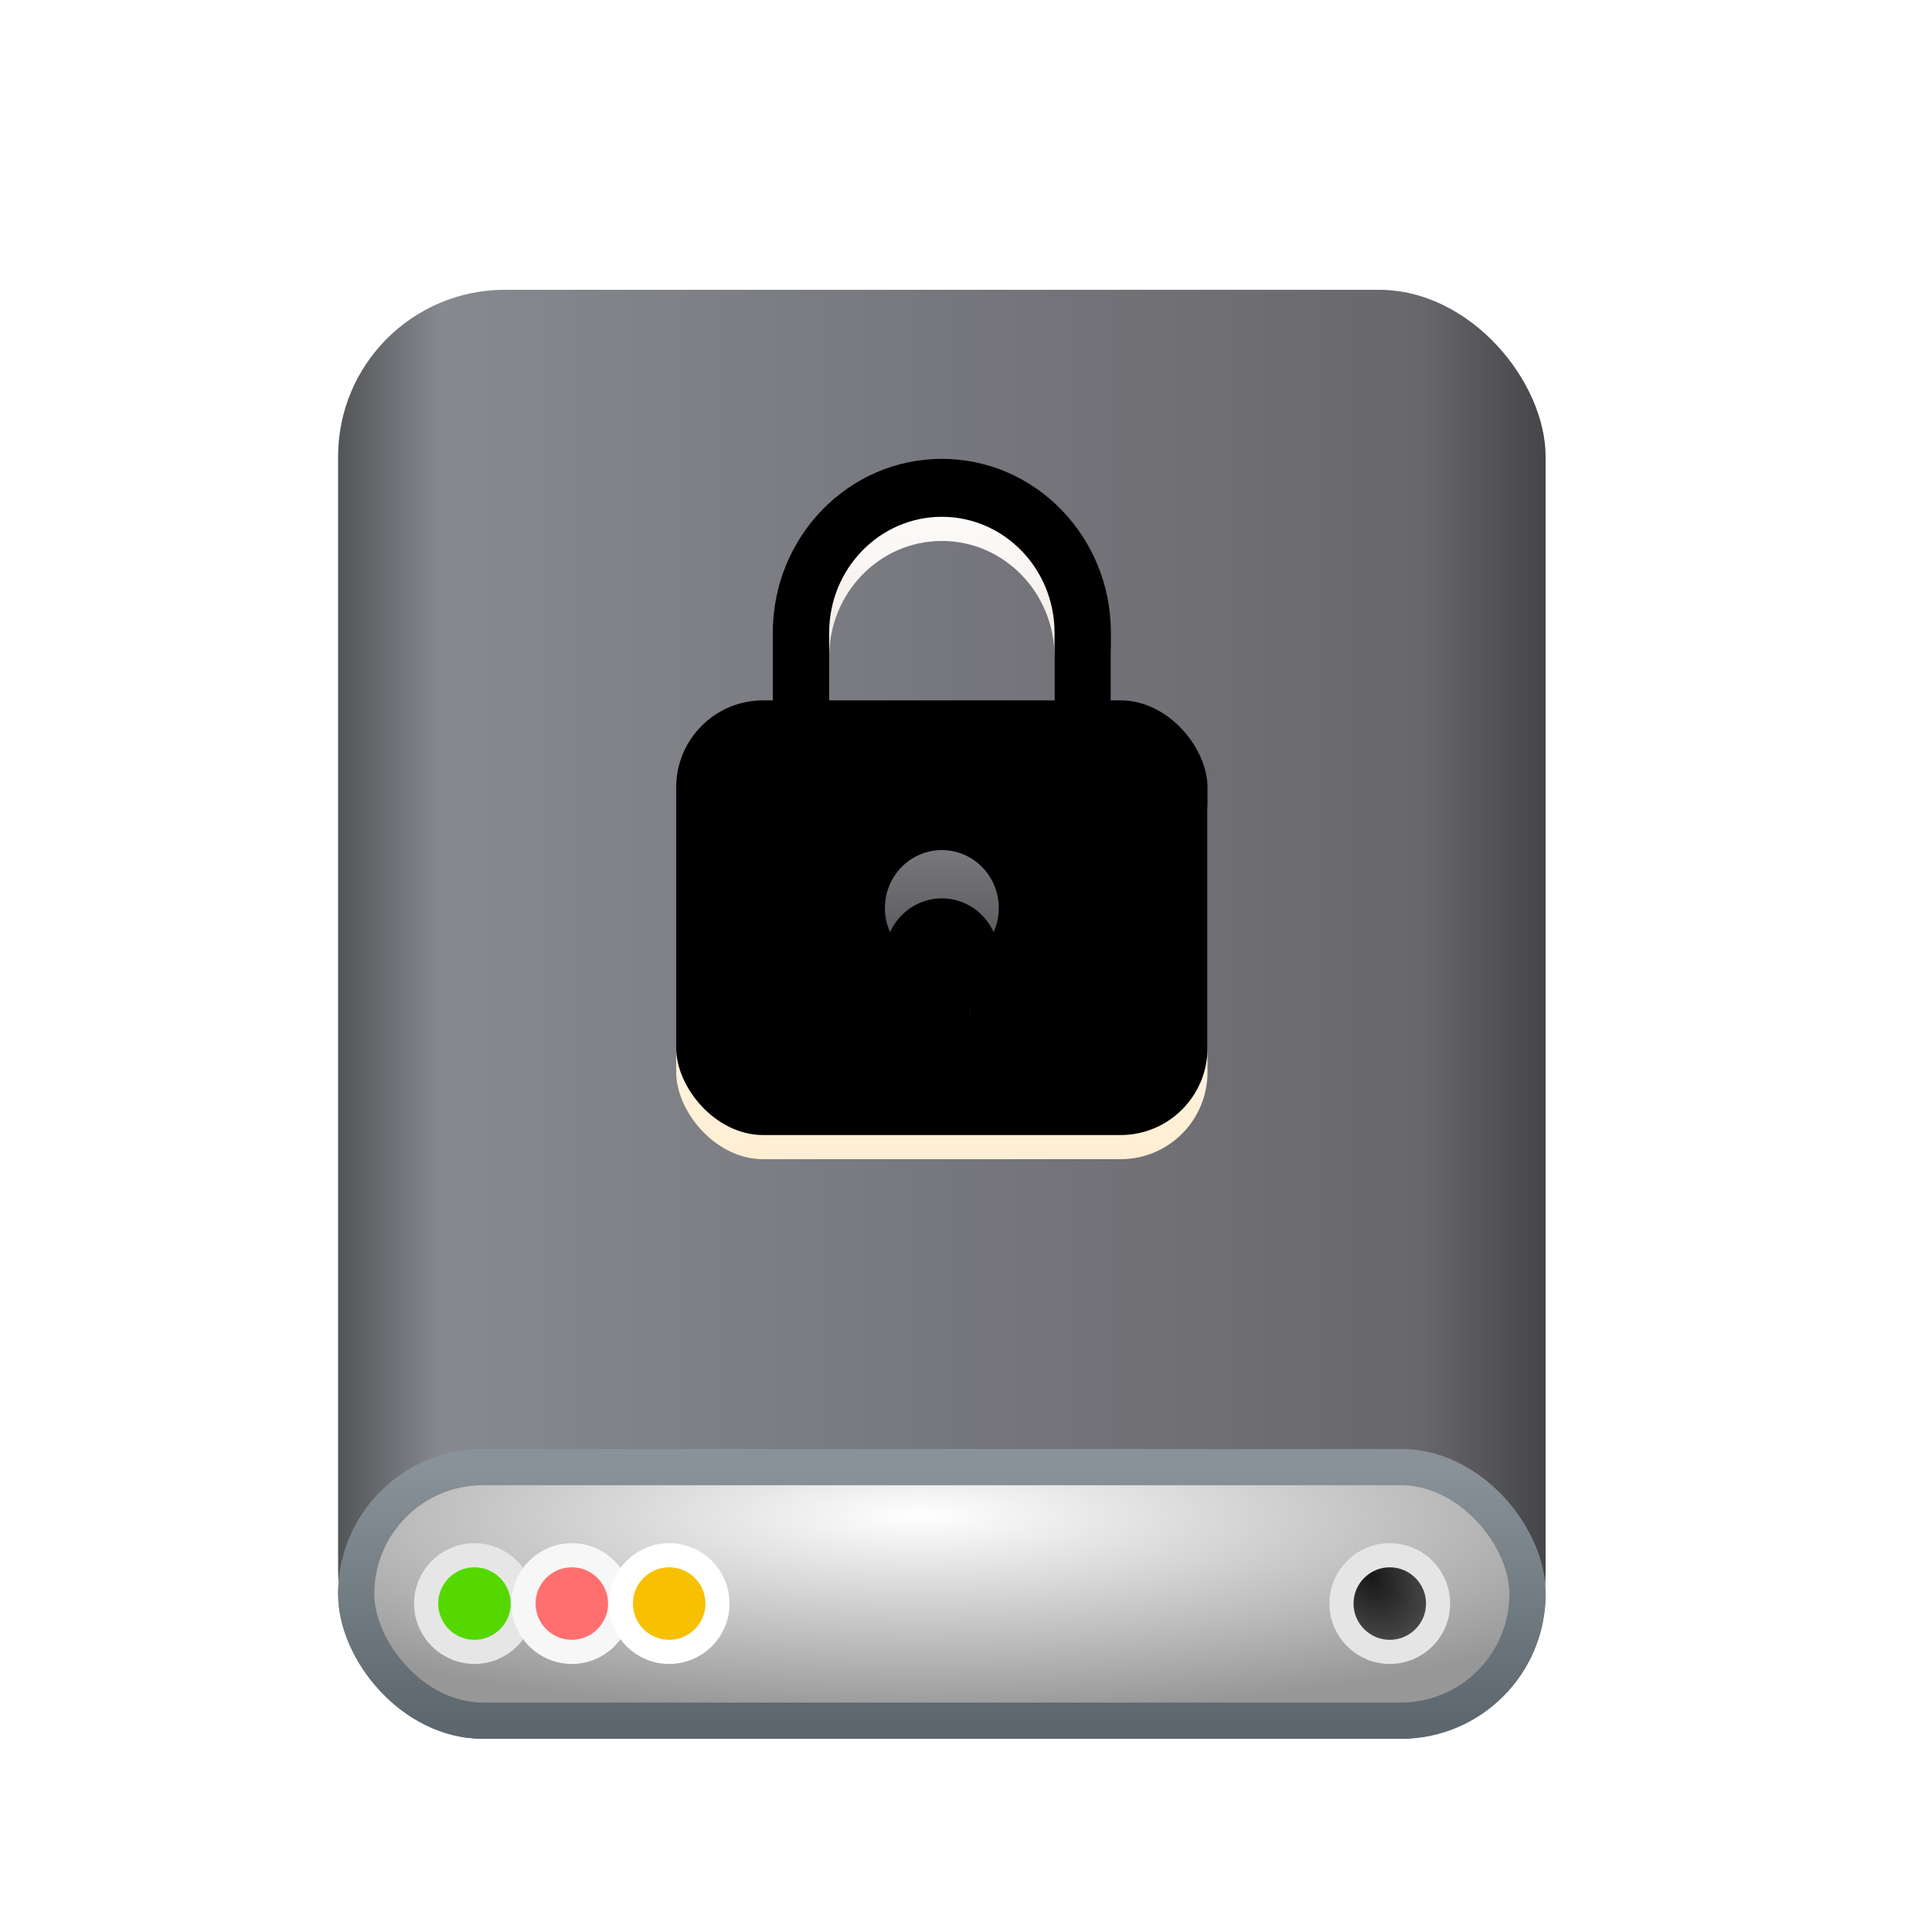 <?xml version="1.0" encoding="UTF-8"?>
<svg width="40px" height="40px" viewBox="0 0 40 40" version="1.1" xmlns="http://www.w3.org/2000/svg" xmlns:xlink="http://www.w3.org/1999/xlink">
    <title>disk/40px/virtual-hardisk lock</title>
    <defs>
        <filter x="-26.0%" y="-21.7%" width="152.0%" height="143.3%" filterUnits="objectBoundingBox" id="filter-1">
            <feOffset dx="0" dy="1" in="SourceAlpha" result="shadowOffsetOuter1"></feOffset>
            <feGaussianBlur stdDeviation="1" in="shadowOffsetOuter1" result="shadowBlurOuter1"></feGaussianBlur>
            <feColorMatrix values="0 0 0 0 0   0 0 0 0 0   0 0 0 0 0  0 0 0 0.2 0" type="matrix" in="shadowBlurOuter1" result="shadowMatrixOuter1"></feColorMatrix>
            <feMerge>
                <feMergeNode in="shadowMatrixOuter1"></feMergeNode>
                <feMergeNode in="SourceGraphic"></feMergeNode>
            </feMerge>
        </filter>
        <linearGradient x1="0%" y1="50%" x2="100%" y2="50%" id="linearGradient-2">
            <stop stop-color="#535557" offset="0%"></stop>
            <stop stop-color="#86898F" offset="8.478%"></stop>
            <stop stop-color="#68676C" offset="89.769%"></stop>
            <stop stop-color="#454649" offset="100%"></stop>
        </linearGradient>
        <radialGradient cx="48.239%" cy="19.103%" fx="48.239%" fy="19.103%" r="78.654%" gradientTransform="translate(0.482,0.191),scale(0.24,1),rotate(90),scale(1,3.581),translate(-0.482,-0.191)" id="radialGradient-3">
            <stop stop-color="#FFFFFF" offset="0%"></stop>
            <stop stop-color="#979797" offset="100%"></stop>
        </radialGradient>
        <linearGradient x1="50%" y1="100%" x2="50%" y2="3.061617e-15%" id="linearGradient-4">
            <stop stop-color="#5C676F" offset="0%"></stop>
            <stop stop-color="#899298" offset="100%"></stop>
        </linearGradient>
        <radialGradient cx="30.99%" cy="23.388%" fx="30.99%" fy="23.388%" r="90.299%" gradientTransform="translate(0.31,0.234),scale(0.992,1),rotate(58.04),scale(1,0.747),translate(-0.31,-0.234)" id="radialGradient-5">
            <stop stop-color="#181818" offset="0%"></stop>
            <stop stop-color="#535353" offset="100%"></stop>
        </radialGradient>
        <filter x="-59.1%" y="-46.4%" width="218.2%" height="192.9%" filterUnits="objectBoundingBox" id="filter-6">
            <feOffset dx="0" dy="0" in="SourceAlpha" result="shadowOffsetOuter1"></feOffset>
            <feGaussianBlur stdDeviation="1.5" in="shadowOffsetOuter1" result="shadowBlurOuter1"></feGaussianBlur>
            <feColorMatrix values="0 0 0 0 0.216   0 0 0 0 0.191   0 0 0 0 0.166  0 0 0 0.6 0" type="matrix" in="shadowBlurOuter1" result="shadowMatrixOuter1"></feColorMatrix>
            <feMerge>
                <feMergeNode in="shadowMatrixOuter1"></feMergeNode>
                <feMergeNode in="SourceGraphic"></feMergeNode>
            </feMerge>
        </filter>
        <linearGradient x1="50%" y1="1.91%" x2="50%" y2="108.272%" id="linearGradient-7">
            <stop stop-color="#FFFFFF" offset="0%"></stop>
            <stop stop-color="#E7D8CD" offset="100%"></stop>
        </linearGradient>
        <path d="M8.417,6 C8.095,6 7.833,5.731 7.833,5.4 L7.833,3.6 C7.833,2.275 6.789,1.2 5.5,1.2 C4.211,1.2 3.167,2.275 3.167,3.6 L3.167,5.4 C3.167,5.731 2.905,6 2.583,6 C2.261,6 2,5.731 2,5.4 L2,3.6 C2,1.612 3.567,0 5.5,0 C7.433,0 9,1.612 9,3.6 L9,5.4 C9,5.731 8.739,6 8.417,6 Z" id="path-8"></path>
        <filter x="-10.7%" y="-12.5%" width="121.4%" height="125.0%" filterUnits="objectBoundingBox" id="filter-9">
            <feGaussianBlur stdDeviation="0.5" in="SourceAlpha" result="shadowBlurInner1"></feGaussianBlur>
            <feOffset dx="0" dy="-0.5" in="shadowBlurInner1" result="shadowOffsetInner1"></feOffset>
            <feComposite in="shadowOffsetInner1" in2="SourceAlpha" operator="arithmetic" k2="-1" k3="1" result="shadowInnerInner1"></feComposite>
            <feColorMatrix values="0 0 0 0 0.725   0 0 0 0 0.577   0 0 0 0 0.239  0 0 0 0.6 0" type="matrix" in="shadowInnerInner1"></feColorMatrix>
        </filter>
        <linearGradient x1="50%" y1="0.607%" x2="50%" y2="100.007%" id="linearGradient-10">
            <stop stop-color="#FFFFFF" offset="0%"></stop>
            <stop stop-color="#FFEED3" offset="100%"></stop>
        </linearGradient>
        <rect id="path-11" x="0" y="5" width="11" height="9" rx="1.8"></rect>
        <filter x="-11.4%" y="-13.9%" width="122.7%" height="127.8%" filterUnits="objectBoundingBox" id="filter-12">
            <feGaussianBlur stdDeviation="1" in="SourceAlpha" result="shadowBlurInner1"></feGaussianBlur>
            <feOffset dx="0" dy="-0.5" in="shadowBlurInner1" result="shadowOffsetInner1"></feOffset>
            <feComposite in="shadowOffsetInner1" in2="SourceAlpha" operator="arithmetic" k2="-1" k3="1" result="shadowInnerInner1"></feComposite>
            <feColorMatrix values="0 0 0 0 0.823   0 0 0 0 0.651   0 0 0 0 0.431  0 0 0 1 0" type="matrix" in="shadowInnerInner1"></feColorMatrix>
        </filter>
        <linearGradient x1="50%" y1="0%" x2="50%" y2="100%" id="linearGradient-13">
            <stop stop-color="#77777C" offset="0%"></stop>
            <stop stop-color="#3A393E" offset="100%"></stop>
        </linearGradient>
        <path d="M5.5,7.6 C6.151,7.6 6.679,8.137 6.679,8.8 C6.679,9.244 6.442,9.632 6.089,9.839 L6.089,10.96 C6.089,11.313 5.825,11.6 5.5,11.6 C5.175,11.6 4.911,11.313 4.911,10.96 L4.911,9.839 C4.558,9.632 4.321,9.244 4.321,8.8 C4.321,8.137 4.849,7.6 5.5,7.6 Z" id="path-14"></path>
        <filter x="-63.6%" y="-37.5%" width="227.3%" height="175.0%" filterUnits="objectBoundingBox" id="filter-15">
            <feGaussianBlur stdDeviation="1" in="SourceAlpha" result="shadowBlurInner1"></feGaussianBlur>
            <feOffset dx="0" dy="1" in="shadowBlurInner1" result="shadowOffsetInner1"></feOffset>
            <feComposite in="shadowOffsetInner1" in2="SourceAlpha" operator="arithmetic" k2="-1" k3="1" result="shadowInnerInner1"></feComposite>
            <feColorMatrix values="0 0 0 0 0   0 0 0 0 0   0 0 0 0 0  0 0 0 0.316 0" type="matrix" in="shadowInnerInner1"></feColorMatrix>
        </filter>
    </defs>
    <g id="disk/40px/virtual-hardisk-lock" stroke="none" stroke-width="1" fill="none" fill-rule="evenodd">
        <g id="编组-19" transform="translate(7, 5)" filter="url(#filter-1)">
            <rect id="矩形" fill="url(#linearGradient-2)" x="0" y="0" width="25" height="30" rx="3.452"></rect>
            <rect id="矩形" stroke="url(#linearGradient-4)" stroke-width="0.75" fill="url(#radialGradient-3)" x="0.375" y="24.375" width="24.25" height="5.25" rx="2.625"></rect>
            <ellipse id="椭圆形" stroke="#E6E6E6" stroke-width="0.5" fill="#54D800" cx="2.823" cy="27.2" rx="1" ry="1"></ellipse>
            <ellipse id="椭圆形备份-2" stroke="#F7F7F7" stroke-width="0.5" fill="#FF6F6F" cx="4.839" cy="27.2" rx="1" ry="1"></ellipse>
            <ellipse id="椭圆形备份-4" stroke="#FFFFFF" stroke-width="0.5" fill="#F7C000" cx="6.855" cy="27.2" rx="1" ry="1"></ellipse>
            <ellipse id="椭圆形" stroke="#E5E5E5" stroke-width="0.5" fill="url(#radialGradient-5)" cx="21.774" cy="27.2" rx="1" ry="1"></ellipse>
            <rect id="矩形" stroke="url(#linearGradient-4)" stroke-width="0.75" fill="url(#radialGradient-3)" x="0.375" y="24.375" width="24.25" height="5.25" rx="2.625"></rect>
            <ellipse id="椭圆形" stroke="#E6E6E6" stroke-width="0.5" fill="#54D800" cx="2.823" cy="27.2" rx="1" ry="1"></ellipse>
            <ellipse id="椭圆形备份-2" stroke="#F7F7F7" stroke-width="0.5" fill="#FF6F6F" cx="4.839" cy="27.2" rx="1" ry="1"></ellipse>
            <ellipse id="椭圆形备份-4" stroke="#FFFFFF" stroke-width="0.5" fill="#F7C000" cx="6.855" cy="27.2" rx="1" ry="1"></ellipse>
            <ellipse id="椭圆形" stroke="#E5E5E5" stroke-width="0.5" fill="url(#radialGradient-5)" cx="21.774" cy="27.2" rx="1" ry="1"></ellipse>
        </g>
        <g id="9004738_lock_security_padlock_secure_icon" filter="url(#filter-6)" transform="translate(14, 10)" fill-rule="nonzero">
            <g id="路径">
                <use fill="url(#linearGradient-7)" xlink:href="#path-8"></use>
                <use fill="black" fill-opacity="1" filter="url(#filter-9)" xlink:href="#path-8"></use>
            </g>
            <g id="矩形">
                <use fill="url(#linearGradient-10)" xlink:href="#path-11"></use>
                <use fill="black" fill-opacity="1" filter="url(#filter-12)" xlink:href="#path-11"></use>
            </g>
            <g id="形状结合">
                <use fill="url(#linearGradient-13)" xlink:href="#path-14"></use>
                <use fill="black" fill-opacity="1" filter="url(#filter-15)" xlink:href="#path-14"></use>
            </g>
        </g>
    </g>
</svg>